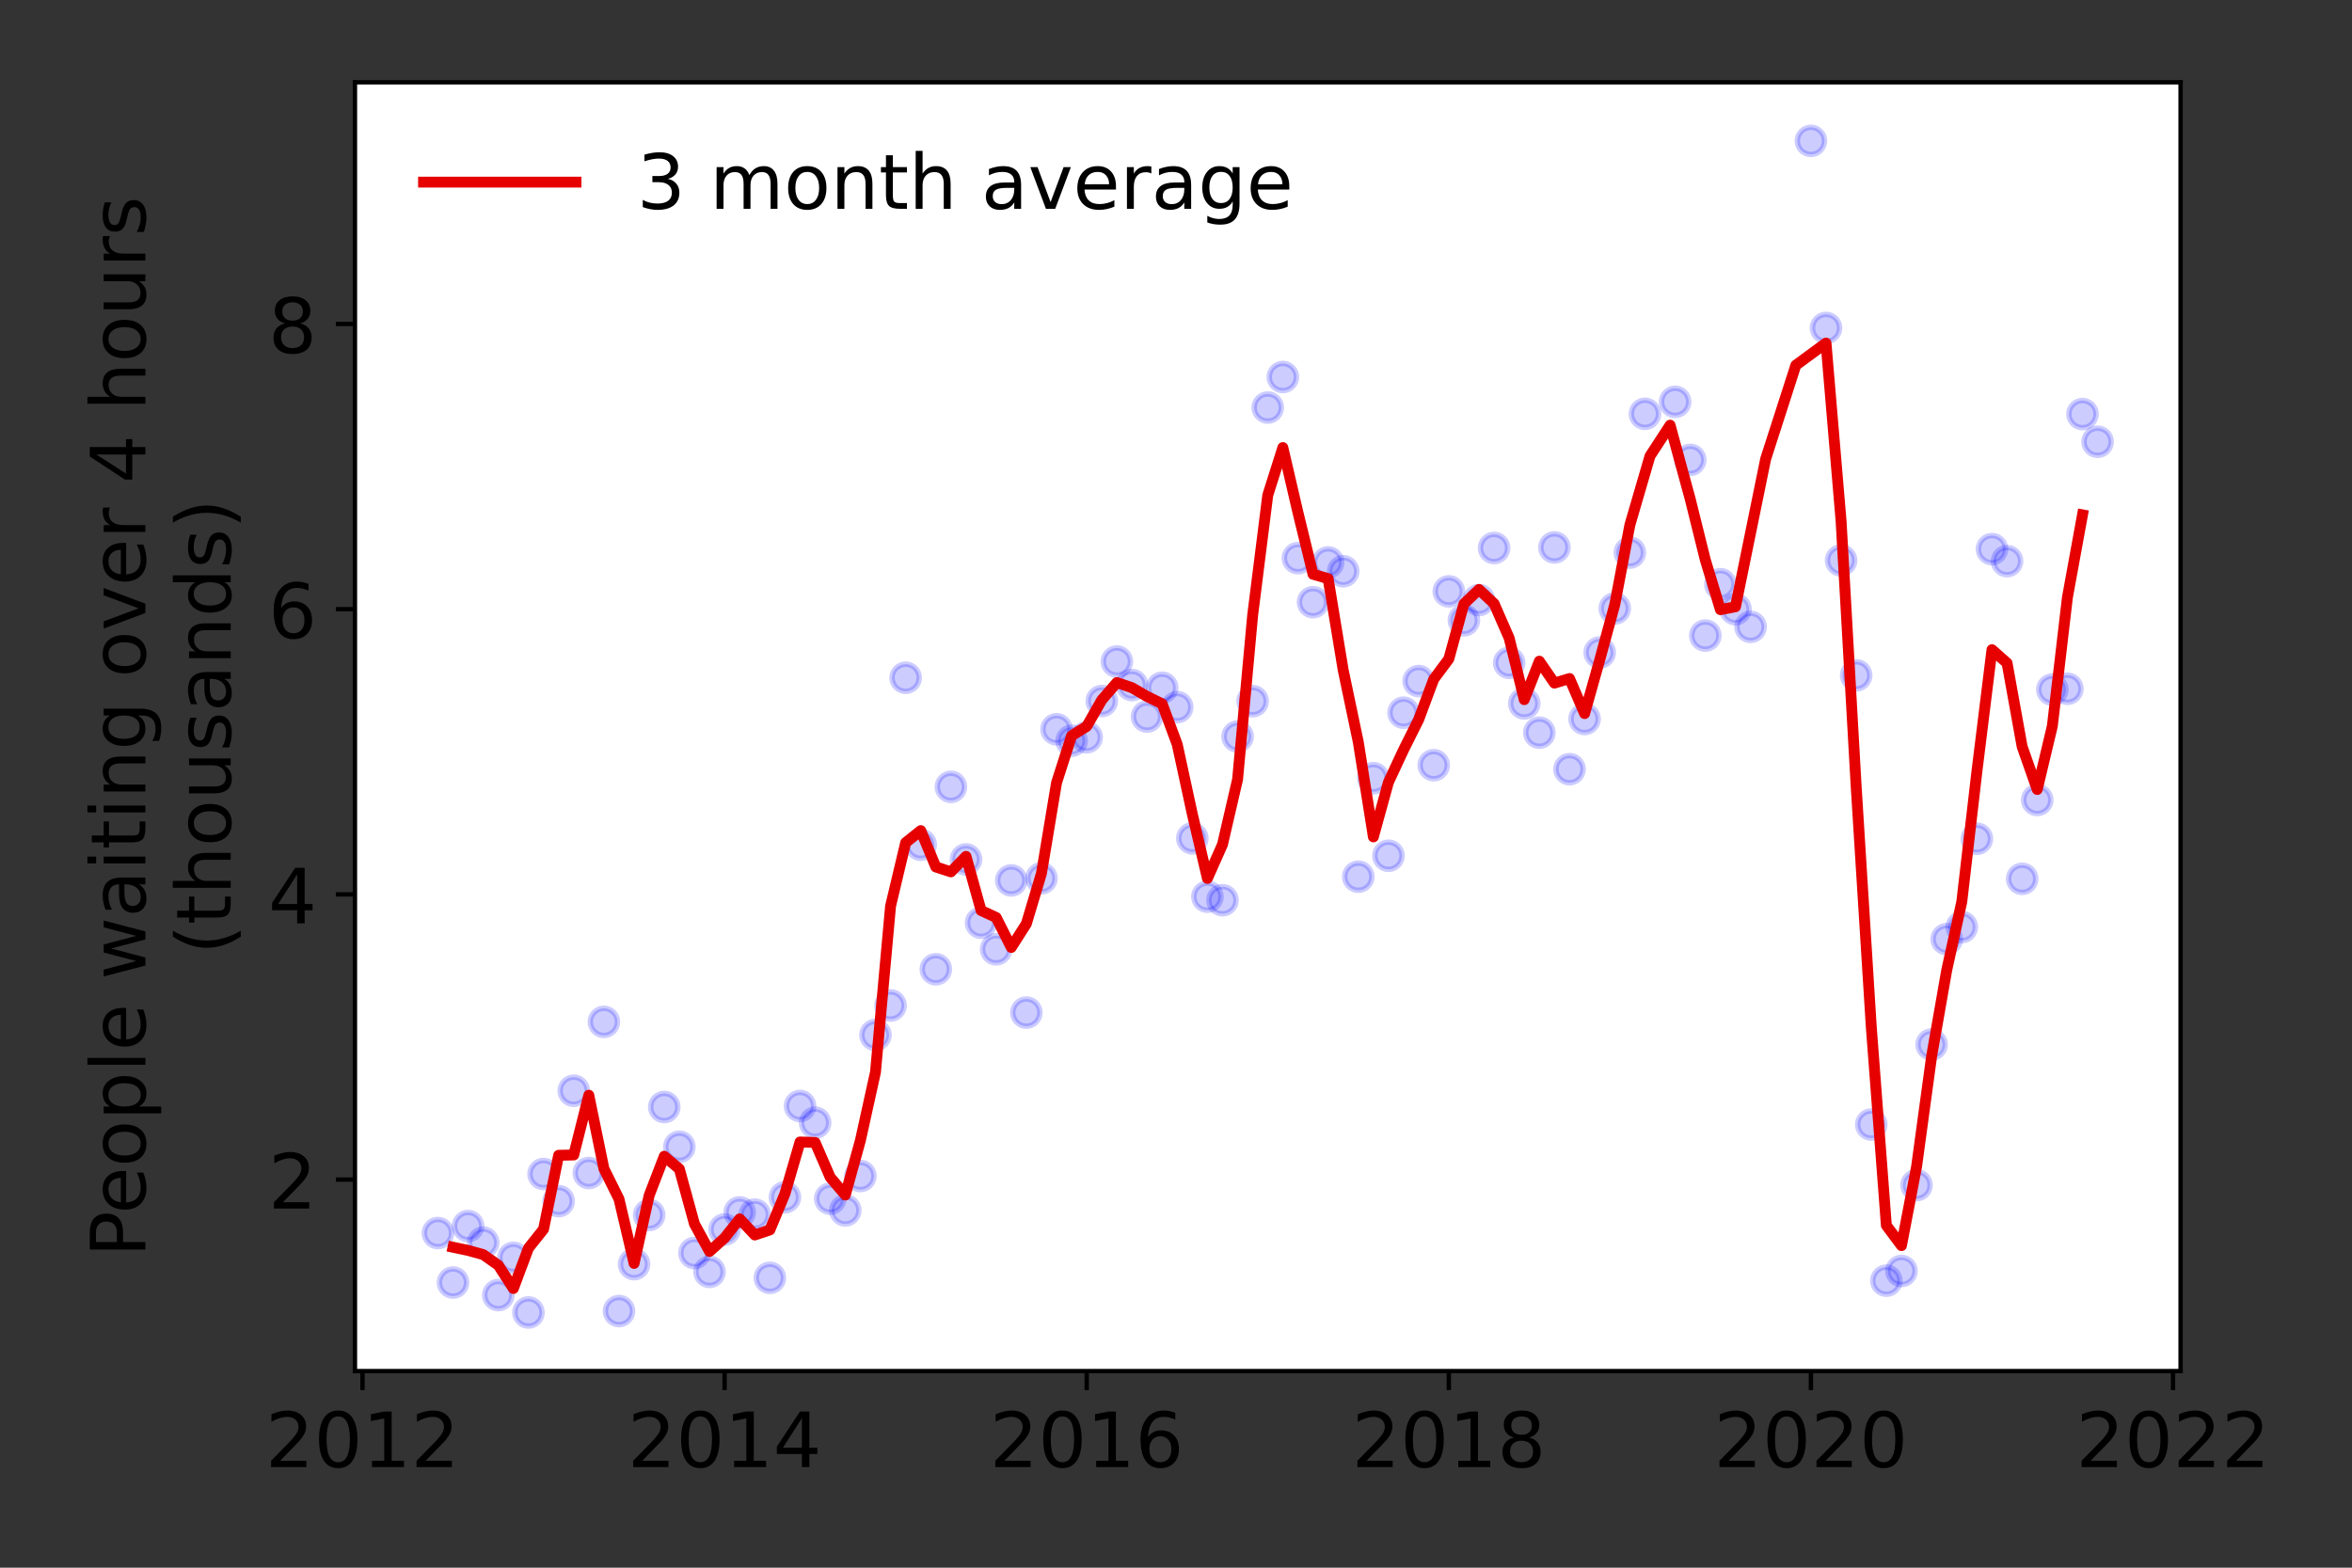 <?xml version="1.0" encoding="utf-8" standalone="no"?>
<!DOCTYPE svg PUBLIC "-//W3C//DTD SVG 1.1//EN"
  "http://www.w3.org/Graphics/SVG/1.1/DTD/svg11.dtd">
<!-- Created with matplotlib (https://matplotlib.org/) -->
<svg height="288pt" version="1.1" viewBox="0 0 432 288" width="432pt" xmlns="http://www.w3.org/2000/svg" xmlns:xlink="http://www.w3.org/1999/xlink">
 <rect x="0" y="0" width="432" height="288" fill="#333333" stroke="none"/>
 <defs>
  <style type="text/css">*{stroke-linecap:butt;stroke-linejoin:round;}</style>
 </defs>
 <g id="figure_1">
  <g id="patch_1">
   <path d="M 0 288 
L 432 288 
L 432 0 
L 0 0 
z
" style="fill:none;"/>
  </g>
  <g id="axes_1">
   <g id="patch_2">
    <path d="M 65.195 251.88 
L 400.513 251.88 
L 400.513 15.12 
L 65.195 15.12 
z
" style="fill:#ffffff;"/>
   </g>
   <g id="matplotlib.axis_1">
    <g id="xtick_1">
     <g id="line2d_1">
      <defs>
       <path d="M 0 0 
L 0 3.5 
" id="m76cea58707" style="stroke:#000000;stroke-width:0.8;"/>
      </defs>
      <g>
       <use style="stroke:#000000;stroke-width:0.8;" x="66.581" xlink:href="#m76cea58707" y="251.88"/>
      </g>
     </g>
     <g id="text_1">
      <!-- 2012 -->
      <g transform="translate(48.766 269.518)scale(0.14 -0.14)">
       <defs>
        <path d="M 19.188 8.297 
L 53.609 8.297 
L 53.609 0 
L 7.328 0 
L 7.328 8.297 
Q 12.938 14.109 22.625 23.891 
Q 32.328 33.688 34.812 36.531 
Q 39.547 41.844 41.422 45.531 
Q 43.312 49.219 43.312 52.781 
Q 43.312 58.594 39.234 62.25 
Q 35.156 65.922 28.609 65.922 
Q 23.969 65.922 18.812 64.312 
Q 13.672 62.703 7.812 59.422 
L 7.812 69.391 
Q 13.766 71.781 18.938 73 
Q 24.125 74.219 28.422 74.219 
Q 39.75 74.219 46.484 68.547 
Q 53.219 62.891 53.219 53.422 
Q 53.219 48.922 51.531 44.891 
Q 49.859 40.875 45.406 35.406 
Q 44.188 33.984 37.641 27.219 
Q 31.109 20.453 19.188 8.297 
z
" id="DejaVuSans-50"/>
        <path d="M 31.781 66.406 
Q 24.172 66.406 20.328 58.906 
Q 16.5 51.422 16.5 36.375 
Q 16.5 21.391 20.328 13.891 
Q 24.172 6.391 31.781 6.391 
Q 39.453 6.391 43.281 13.891 
Q 47.125 21.391 47.125 36.375 
Q 47.125 51.422 43.281 58.906 
Q 39.453 66.406 31.781 66.406 
z
M 31.781 74.219 
Q 44.047 74.219 50.516 64.516 
Q 56.984 54.828 56.984 36.375 
Q 56.984 17.969 50.516 8.266 
Q 44.047 -1.422 31.781 -1.422 
Q 19.531 -1.422 13.062 8.266 
Q 6.594 17.969 6.594 36.375 
Q 6.594 54.828 13.062 64.516 
Q 19.531 74.219 31.781 74.219 
z
" id="DejaVuSans-48"/>
        <path d="M 12.406 8.297 
L 28.516 8.297 
L 28.516 63.922 
L 10.984 60.406 
L 10.984 69.391 
L 28.422 72.906 
L 38.281 72.906 
L 38.281 8.297 
L 54.391 8.297 
L 54.391 0 
L 12.406 0 
z
" id="DejaVuSans-49"/>
       </defs>
       <use xlink:href="#DejaVuSans-50"/>
       <use x="63.623" xlink:href="#DejaVuSans-48"/>
       <use x="127.246" xlink:href="#DejaVuSans-49"/>
       <use x="190.869" xlink:href="#DejaVuSans-50"/>
      </g>
     </g>
    </g>
    <g id="xtick_2">
     <g id="line2d_2">
      <g>
       <use style="stroke:#000000;stroke-width:0.8;" x="133.09" xlink:href="#m76cea58707" y="251.88"/>
      </g>
     </g>
     <g id="text_2">
      <!-- 2014 -->
      <g transform="translate(115.275 269.518)scale(0.14 -0.14)">
       <defs>
        <path d="M 37.797 64.312 
L 12.891 25.391 
L 37.797 25.391 
z
M 35.203 72.906 
L 47.609 72.906 
L 47.609 25.391 
L 58.016 25.391 
L 58.016 17.188 
L 47.609 17.188 
L 47.609 0 
L 37.797 0 
L 37.797 17.188 
L 4.891 17.188 
L 4.891 26.703 
z
" id="DejaVuSans-52"/>
       </defs>
       <use xlink:href="#DejaVuSans-50"/>
       <use x="63.623" xlink:href="#DejaVuSans-48"/>
       <use x="127.246" xlink:href="#DejaVuSans-49"/>
       <use x="190.869" xlink:href="#DejaVuSans-52"/>
      </g>
     </g>
    </g>
    <g id="xtick_3">
     <g id="line2d_3">
      <g>
       <use style="stroke:#000000;stroke-width:0.8;" x="199.6" xlink:href="#m76cea58707" y="251.88"/>
      </g>
     </g>
     <g id="text_3">
      <!-- 2016 -->
      <g transform="translate(181.785 269.518)scale(0.14 -0.14)">
       <defs>
        <path d="M 33.016 40.375 
Q 26.375 40.375 22.484 35.828 
Q 18.609 31.297 18.609 23.391 
Q 18.609 15.531 22.484 10.953 
Q 26.375 6.391 33.016 6.391 
Q 39.656 6.391 43.531 10.953 
Q 47.406 15.531 47.406 23.391 
Q 47.406 31.297 43.531 35.828 
Q 39.656 40.375 33.016 40.375 
z
M 52.594 71.297 
L 52.594 62.312 
Q 48.875 64.062 45.094 64.984 
Q 41.312 65.922 37.594 65.922 
Q 27.828 65.922 22.672 59.328 
Q 17.531 52.734 16.797 39.406 
Q 19.672 43.656 24.016 45.922 
Q 28.375 48.188 33.594 48.188 
Q 44.578 48.188 50.953 41.516 
Q 57.328 34.859 57.328 23.391 
Q 57.328 12.156 50.688 5.359 
Q 44.047 -1.422 33.016 -1.422 
Q 20.359 -1.422 13.672 8.266 
Q 6.984 17.969 6.984 36.375 
Q 6.984 53.656 15.188 63.938 
Q 23.391 74.219 37.203 74.219 
Q 40.922 74.219 44.703 73.484 
Q 48.484 72.75 52.594 71.297 
z
" id="DejaVuSans-54"/>
       </defs>
       <use xlink:href="#DejaVuSans-50"/>
       <use x="63.623" xlink:href="#DejaVuSans-48"/>
       <use x="127.246" xlink:href="#DejaVuSans-49"/>
       <use x="190.869" xlink:href="#DejaVuSans-54"/>
      </g>
     </g>
    </g>
    <g id="xtick_4">
     <g id="line2d_4">
      <g>
       <use style="stroke:#000000;stroke-width:0.8;" x="266.109" xlink:href="#m76cea58707" y="251.88"/>
      </g>
     </g>
     <g id="text_4">
      <!-- 2018 -->
      <g transform="translate(248.294 269.518)scale(0.14 -0.14)">
       <defs>
        <path d="M 31.781 34.625 
Q 24.75 34.625 20.719 30.859 
Q 16.703 27.094 16.703 20.516 
Q 16.703 13.922 20.719 10.156 
Q 24.75 6.391 31.781 6.391 
Q 38.812 6.391 42.859 10.172 
Q 46.922 13.969 46.922 20.516 
Q 46.922 27.094 42.891 30.859 
Q 38.875 34.625 31.781 34.625 
z
M 21.922 38.812 
Q 15.578 40.375 12.031 44.719 
Q 8.5 49.078 8.5 55.328 
Q 8.5 64.062 14.719 69.141 
Q 20.953 74.219 31.781 74.219 
Q 42.672 74.219 48.875 69.141 
Q 55.078 64.062 55.078 55.328 
Q 55.078 49.078 51.531 44.719 
Q 48 40.375 41.703 38.812 
Q 48.828 37.156 52.797 32.312 
Q 56.781 27.484 56.781 20.516 
Q 56.781 9.906 50.312 4.234 
Q 43.844 -1.422 31.781 -1.422 
Q 19.734 -1.422 13.25 4.234 
Q 6.781 9.906 6.781 20.516 
Q 6.781 27.484 10.781 32.312 
Q 14.797 37.156 21.922 38.812 
z
M 18.312 54.391 
Q 18.312 48.734 21.844 45.562 
Q 25.391 42.391 31.781 42.391 
Q 38.141 42.391 41.719 45.562 
Q 45.312 48.734 45.312 54.391 
Q 45.312 60.062 41.719 63.234 
Q 38.141 66.406 31.781 66.406 
Q 25.391 66.406 21.844 63.234 
Q 18.312 60.062 18.312 54.391 
z
" id="DejaVuSans-56"/>
       </defs>
       <use xlink:href="#DejaVuSans-50"/>
       <use x="63.623" xlink:href="#DejaVuSans-48"/>
       <use x="127.246" xlink:href="#DejaVuSans-49"/>
       <use x="190.869" xlink:href="#DejaVuSans-56"/>
      </g>
     </g>
    </g>
    <g id="xtick_5">
     <g id="line2d_5">
      <g>
       <use style="stroke:#000000;stroke-width:0.8;" x="332.618" xlink:href="#m76cea58707" y="251.88"/>
      </g>
     </g>
     <g id="text_5">
      <!-- 2020 -->
      <g transform="translate(314.803 269.518)scale(0.14 -0.14)">
       <use xlink:href="#DejaVuSans-50"/>
       <use x="63.623" xlink:href="#DejaVuSans-48"/>
       <use x="127.246" xlink:href="#DejaVuSans-50"/>
       <use x="190.869" xlink:href="#DejaVuSans-48"/>
      </g>
     </g>
    </g>
    <g id="xtick_6">
     <g id="line2d_6">
      <g>
       <use style="stroke:#000000;stroke-width:0.8;" x="399.128" xlink:href="#m76cea58707" y="251.88"/>
      </g>
     </g>
     <g id="text_6">
      <!-- 2022 -->
      <g transform="translate(381.313 269.518)scale(0.14 -0.14)">
       <use xlink:href="#DejaVuSans-50"/>
       <use x="63.623" xlink:href="#DejaVuSans-48"/>
       <use x="127.246" xlink:href="#DejaVuSans-50"/>
       <use x="190.869" xlink:href="#DejaVuSans-50"/>
      </g>
     </g>
    </g>
   </g>
   <g id="matplotlib.axis_2">
    <g id="ytick_1">
     <g id="line2d_7">
      <defs>
       <path d="M 0 0 
L -3.5 0 
" id="ma1082719ba" style="stroke:#000000;stroke-width:0.8;"/>
      </defs>
      <g>
       <use style="stroke:#000000;stroke-width:0.8;" x="65.195" xlink:href="#ma1082719ba" y="216.702"/>
      </g>
     </g>
     <g id="text_7">
      <!-- 2 -->
      <g transform="translate(49.288 222.021)scale(0.14 -0.14)">
       <use xlink:href="#DejaVuSans-50"/>
      </g>
     </g>
    </g>
    <g id="ytick_2">
     <g id="line2d_8">
      <g>
       <use style="stroke:#000000;stroke-width:0.8;" x="65.195" xlink:href="#ma1082719ba" y="164.308"/>
      </g>
     </g>
     <g id="text_8">
      <!-- 4 -->
      <g transform="translate(49.288 169.627)scale(0.14 -0.14)">
       <use xlink:href="#DejaVuSans-52"/>
      </g>
     </g>
    </g>
    <g id="ytick_3">
     <g id="line2d_9">
      <g>
       <use style="stroke:#000000;stroke-width:0.8;" x="65.195" xlink:href="#ma1082719ba" y="111.913"/>
      </g>
     </g>
     <g id="text_9">
      <!-- 6 -->
      <g transform="translate(49.288 117.232)scale(0.14 -0.14)">
       <use xlink:href="#DejaVuSans-54"/>
      </g>
     </g>
    </g>
    <g id="ytick_4">
     <g id="line2d_10">
      <g>
       <use style="stroke:#000000;stroke-width:0.8;" x="65.195" xlink:href="#ma1082719ba" y="59.519"/>
      </g>
     </g>
     <g id="text_10">
      <!-- 8 -->
      <g transform="translate(49.288 64.838)scale(0.14 -0.14)">
       <use xlink:href="#DejaVuSans-56"/>
      </g>
     </g>
    </g>
    <g id="text_11">
     <!-- People waiting over 4 hours -->
     <g transform="translate(26.699 230.925)rotate(-90)scale(0.14 -0.14)">
      <defs>
       <path d="M 19.672 64.797 
L 19.672 37.406 
L 32.078 37.406 
Q 38.969 37.406 42.719 40.969 
Q 46.484 44.531 46.484 51.125 
Q 46.484 57.672 42.719 61.234 
Q 38.969 64.797 32.078 64.797 
z
M 9.812 72.906 
L 32.078 72.906 
Q 44.344 72.906 50.609 67.359 
Q 56.891 61.812 56.891 51.125 
Q 56.891 40.328 50.609 34.812 
Q 44.344 29.297 32.078 29.297 
L 19.672 29.297 
L 19.672 0 
L 9.812 0 
z
" id="DejaVuSans-80"/>
       <path d="M 56.203 29.594 
L 56.203 25.203 
L 14.891 25.203 
Q 15.484 15.922 20.484 11.062 
Q 25.484 6.203 34.422 6.203 
Q 39.594 6.203 44.453 7.469 
Q 49.312 8.734 54.109 11.281 
L 54.109 2.781 
Q 49.266 0.734 44.188 -0.344 
Q 39.109 -1.422 33.891 -1.422 
Q 20.797 -1.422 13.156 6.188 
Q 5.516 13.812 5.516 26.812 
Q 5.516 40.234 12.766 48.109 
Q 20.016 56 32.328 56 
Q 43.359 56 49.781 48.891 
Q 56.203 41.797 56.203 29.594 
z
M 47.219 32.234 
Q 47.125 39.594 43.094 43.984 
Q 39.062 48.391 32.422 48.391 
Q 24.906 48.391 20.391 44.141 
Q 15.875 39.891 15.188 32.172 
z
" id="DejaVuSans-101"/>
       <path d="M 30.609 48.391 
Q 23.391 48.391 19.188 42.75 
Q 14.984 37.109 14.984 27.297 
Q 14.984 17.484 19.156 11.844 
Q 23.344 6.203 30.609 6.203 
Q 37.797 6.203 41.984 11.859 
Q 46.188 17.531 46.188 27.297 
Q 46.188 37.016 41.984 42.703 
Q 37.797 48.391 30.609 48.391 
z
M 30.609 56 
Q 42.328 56 49.016 48.375 
Q 55.719 40.766 55.719 27.297 
Q 55.719 13.875 49.016 6.219 
Q 42.328 -1.422 30.609 -1.422 
Q 18.844 -1.422 12.172 6.219 
Q 5.516 13.875 5.516 27.297 
Q 5.516 40.766 12.172 48.375 
Q 18.844 56 30.609 56 
z
" id="DejaVuSans-111"/>
       <path d="M 18.109 8.203 
L 18.109 -20.797 
L 9.078 -20.797 
L 9.078 54.688 
L 18.109 54.688 
L 18.109 46.391 
Q 20.953 51.266 25.266 53.625 
Q 29.594 56 35.594 56 
Q 45.562 56 51.781 48.094 
Q 58.016 40.188 58.016 27.297 
Q 58.016 14.406 51.781 6.484 
Q 45.562 -1.422 35.594 -1.422 
Q 29.594 -1.422 25.266 0.953 
Q 20.953 3.328 18.109 8.203 
z
M 48.688 27.297 
Q 48.688 37.203 44.609 42.844 
Q 40.531 48.484 33.406 48.484 
Q 26.266 48.484 22.188 42.844 
Q 18.109 37.203 18.109 27.297 
Q 18.109 17.391 22.188 11.75 
Q 26.266 6.109 33.406 6.109 
Q 40.531 6.109 44.609 11.75 
Q 48.688 17.391 48.688 27.297 
z
" id="DejaVuSans-112"/>
       <path d="M 9.422 75.984 
L 18.406 75.984 
L 18.406 0 
L 9.422 0 
z
" id="DejaVuSans-108"/>
       <path id="DejaVuSans-32"/>
       <path d="M 4.203 54.688 
L 13.188 54.688 
L 24.422 12.016 
L 35.594 54.688 
L 46.188 54.688 
L 57.422 12.016 
L 68.609 54.688 
L 77.594 54.688 
L 63.281 0 
L 52.688 0 
L 40.922 44.828 
L 29.109 0 
L 18.5 0 
z
" id="DejaVuSans-119"/>
       <path d="M 34.281 27.484 
Q 23.391 27.484 19.188 25 
Q 14.984 22.516 14.984 16.5 
Q 14.984 11.719 18.141 8.906 
Q 21.297 6.109 26.703 6.109 
Q 34.188 6.109 38.703 11.406 
Q 43.219 16.703 43.219 25.484 
L 43.219 27.484 
z
M 52.203 31.203 
L 52.203 0 
L 43.219 0 
L 43.219 8.297 
Q 40.141 3.328 35.547 0.953 
Q 30.953 -1.422 24.312 -1.422 
Q 15.922 -1.422 10.953 3.297 
Q 6 8.016 6 15.922 
Q 6 25.141 12.172 29.828 
Q 18.359 34.516 30.609 34.516 
L 43.219 34.516 
L 43.219 35.406 
Q 43.219 41.609 39.141 45 
Q 35.062 48.391 27.688 48.391 
Q 23 48.391 18.547 47.266 
Q 14.109 46.141 10.016 43.891 
L 10.016 52.203 
Q 14.938 54.109 19.578 55.047 
Q 24.219 56 28.609 56 
Q 40.484 56 46.344 49.844 
Q 52.203 43.703 52.203 31.203 
z
" id="DejaVuSans-97"/>
       <path d="M 9.422 54.688 
L 18.406 54.688 
L 18.406 0 
L 9.422 0 
z
M 9.422 75.984 
L 18.406 75.984 
L 18.406 64.594 
L 9.422 64.594 
z
" id="DejaVuSans-105"/>
       <path d="M 18.312 70.219 
L 18.312 54.688 
L 36.812 54.688 
L 36.812 47.703 
L 18.312 47.703 
L 18.312 18.016 
Q 18.312 11.328 20.141 9.422 
Q 21.969 7.516 27.594 7.516 
L 36.812 7.516 
L 36.812 0 
L 27.594 0 
Q 17.188 0 13.234 3.875 
Q 9.281 7.766 9.281 18.016 
L 9.281 47.703 
L 2.688 47.703 
L 2.688 54.688 
L 9.281 54.688 
L 9.281 70.219 
z
" id="DejaVuSans-116"/>
       <path d="M 54.891 33.016 
L 54.891 0 
L 45.906 0 
L 45.906 32.719 
Q 45.906 40.484 42.875 44.328 
Q 39.844 48.188 33.797 48.188 
Q 26.516 48.188 22.312 43.547 
Q 18.109 38.922 18.109 30.906 
L 18.109 0 
L 9.078 0 
L 9.078 54.688 
L 18.109 54.688 
L 18.109 46.188 
Q 21.344 51.125 25.703 53.562 
Q 30.078 56 35.797 56 
Q 45.219 56 50.047 50.172 
Q 54.891 44.344 54.891 33.016 
z
" id="DejaVuSans-110"/>
       <path d="M 45.406 27.984 
Q 45.406 37.75 41.375 43.109 
Q 37.359 48.484 30.078 48.484 
Q 22.859 48.484 18.828 43.109 
Q 14.797 37.75 14.797 27.984 
Q 14.797 18.266 18.828 12.891 
Q 22.859 7.516 30.078 7.516 
Q 37.359 7.516 41.375 12.891 
Q 45.406 18.266 45.406 27.984 
z
M 54.391 6.781 
Q 54.391 -7.172 48.188 -13.984 
Q 42 -20.797 29.203 -20.797 
Q 24.469 -20.797 20.266 -20.094 
Q 16.062 -19.391 12.109 -17.922 
L 12.109 -9.188 
Q 16.062 -11.328 19.922 -12.344 
Q 23.781 -13.375 27.781 -13.375 
Q 36.625 -13.375 41.016 -8.766 
Q 45.406 -4.156 45.406 5.172 
L 45.406 9.625 
Q 42.625 4.781 38.281 2.391 
Q 33.938 0 27.875 0 
Q 17.828 0 11.672 7.656 
Q 5.516 15.328 5.516 27.984 
Q 5.516 40.672 11.672 48.328 
Q 17.828 56 27.875 56 
Q 33.938 56 38.281 53.609 
Q 42.625 51.219 45.406 46.391 
L 45.406 54.688 
L 54.391 54.688 
z
" id="DejaVuSans-103"/>
       <path d="M 2.984 54.688 
L 12.5 54.688 
L 29.594 8.797 
L 46.688 54.688 
L 56.203 54.688 
L 35.688 0 
L 23.484 0 
z
" id="DejaVuSans-118"/>
       <path d="M 41.109 46.297 
Q 39.594 47.172 37.812 47.578 
Q 36.031 48 33.891 48 
Q 26.266 48 22.188 43.047 
Q 18.109 38.094 18.109 28.812 
L 18.109 0 
L 9.078 0 
L 9.078 54.688 
L 18.109 54.688 
L 18.109 46.188 
Q 20.953 51.172 25.484 53.578 
Q 30.031 56 36.531 56 
Q 37.453 56 38.578 55.875 
Q 39.703 55.766 41.062 55.516 
z
" id="DejaVuSans-114"/>
       <path d="M 54.891 33.016 
L 54.891 0 
L 45.906 0 
L 45.906 32.719 
Q 45.906 40.484 42.875 44.328 
Q 39.844 48.188 33.797 48.188 
Q 26.516 48.188 22.312 43.547 
Q 18.109 38.922 18.109 30.906 
L 18.109 0 
L 9.078 0 
L 9.078 75.984 
L 18.109 75.984 
L 18.109 46.188 
Q 21.344 51.125 25.703 53.562 
Q 30.078 56 35.797 56 
Q 45.219 56 50.047 50.172 
Q 54.891 44.344 54.891 33.016 
z
" id="DejaVuSans-104"/>
       <path d="M 8.5 21.578 
L 8.5 54.688 
L 17.484 54.688 
L 17.484 21.922 
Q 17.484 14.156 20.5 10.266 
Q 23.531 6.391 29.594 6.391 
Q 36.859 6.391 41.078 11.031 
Q 45.312 15.672 45.312 23.688 
L 45.312 54.688 
L 54.297 54.688 
L 54.297 0 
L 45.312 0 
L 45.312 8.406 
Q 42.047 3.422 37.719 1 
Q 33.406 -1.422 27.688 -1.422 
Q 18.266 -1.422 13.375 4.438 
Q 8.5 10.297 8.5 21.578 
z
M 31.109 56 
z
" id="DejaVuSans-117"/>
       <path d="M 44.281 53.078 
L 44.281 44.578 
Q 40.484 46.531 36.375 47.5 
Q 32.281 48.484 27.875 48.484 
Q 21.188 48.484 17.844 46.438 
Q 14.5 44.391 14.5 40.281 
Q 14.5 37.156 16.891 35.375 
Q 19.281 33.594 26.516 31.984 
L 29.594 31.297 
Q 39.156 29.25 43.188 25.516 
Q 47.219 21.781 47.219 15.094 
Q 47.219 7.469 41.188 3.016 
Q 35.156 -1.422 24.609 -1.422 
Q 20.219 -1.422 15.453 -0.562 
Q 10.688 0.297 5.422 2 
L 5.422 11.281 
Q 10.406 8.688 15.234 7.391 
Q 20.062 6.109 24.812 6.109 
Q 31.156 6.109 34.562 8.281 
Q 37.984 10.453 37.984 14.406 
Q 37.984 18.062 35.516 20.016 
Q 33.062 21.969 24.703 23.781 
L 21.578 24.516 
Q 13.234 26.266 9.516 29.906 
Q 5.812 33.547 5.812 39.891 
Q 5.812 47.609 11.281 51.797 
Q 16.75 56 26.812 56 
Q 31.781 56 36.172 55.266 
Q 40.578 54.547 44.281 53.078 
z
" id="DejaVuSans-115"/>
      </defs>
      <use xlink:href="#DejaVuSans-80"/>
      <use x="56.678" xlink:href="#DejaVuSans-101"/>
      <use x="118.201" xlink:href="#DejaVuSans-111"/>
      <use x="179.383" xlink:href="#DejaVuSans-112"/>
      <use x="242.859" xlink:href="#DejaVuSans-108"/>
      <use x="270.643" xlink:href="#DejaVuSans-101"/>
      <use x="332.166" xlink:href="#DejaVuSans-32"/>
      <use x="363.953" xlink:href="#DejaVuSans-119"/>
      <use x="445.74" xlink:href="#DejaVuSans-97"/>
      <use x="507.02" xlink:href="#DejaVuSans-105"/>
      <use x="534.803" xlink:href="#DejaVuSans-116"/>
      <use x="574.012" xlink:href="#DejaVuSans-105"/>
      <use x="601.795" xlink:href="#DejaVuSans-110"/>
      <use x="665.174" xlink:href="#DejaVuSans-103"/>
      <use x="728.65" xlink:href="#DejaVuSans-32"/>
      <use x="760.438" xlink:href="#DejaVuSans-111"/>
      <use x="821.619" xlink:href="#DejaVuSans-118"/>
      <use x="880.799" xlink:href="#DejaVuSans-101"/>
      <use x="942.322" xlink:href="#DejaVuSans-114"/>
      <use x="983.436" xlink:href="#DejaVuSans-32"/>
      <use x="1015.223" xlink:href="#DejaVuSans-52"/>
      <use x="1078.846" xlink:href="#DejaVuSans-32"/>
      <use x="1110.633" xlink:href="#DejaVuSans-104"/>
      <use x="1174.012" xlink:href="#DejaVuSans-111"/>
      <use x="1235.193" xlink:href="#DejaVuSans-117"/>
      <use x="1298.572" xlink:href="#DejaVuSans-114"/>
      <use x="1339.686" xlink:href="#DejaVuSans-115"/>
     </g>
     <!-- (thousands) -->
     <g transform="translate(42.376 175.325)rotate(-90)scale(0.14 -0.14)">
      <defs>
       <path d="M 31 75.875 
Q 24.469 64.656 21.281 53.656 
Q 18.109 42.672 18.109 31.391 
Q 18.109 20.125 21.312 9.062 
Q 24.516 -2 31 -13.188 
L 23.188 -13.188 
Q 15.875 -1.703 12.234 9.375 
Q 8.594 20.453 8.594 31.391 
Q 8.594 42.281 12.203 53.312 
Q 15.828 64.359 23.188 75.875 
z
" id="DejaVuSans-40"/>
       <path d="M 45.406 46.391 
L 45.406 75.984 
L 54.391 75.984 
L 54.391 0 
L 45.406 0 
L 45.406 8.203 
Q 42.578 3.328 38.25 0.953 
Q 33.938 -1.422 27.875 -1.422 
Q 17.969 -1.422 11.734 6.484 
Q 5.516 14.406 5.516 27.297 
Q 5.516 40.188 11.734 48.094 
Q 17.969 56 27.875 56 
Q 33.938 56 38.25 53.625 
Q 42.578 51.266 45.406 46.391 
z
M 14.797 27.297 
Q 14.797 17.391 18.875 11.75 
Q 22.953 6.109 30.078 6.109 
Q 37.203 6.109 41.297 11.75 
Q 45.406 17.391 45.406 27.297 
Q 45.406 37.203 41.297 42.844 
Q 37.203 48.484 30.078 48.484 
Q 22.953 48.484 18.875 42.844 
Q 14.797 37.203 14.797 27.297 
z
" id="DejaVuSans-100"/>
       <path d="M 8.016 75.875 
L 15.828 75.875 
Q 23.141 64.359 26.781 53.312 
Q 30.422 42.281 30.422 31.391 
Q 30.422 20.453 26.781 9.375 
Q 23.141 -1.703 15.828 -13.188 
L 8.016 -13.188 
Q 14.5 -2 17.703 9.062 
Q 20.906 20.125 20.906 31.391 
Q 20.906 42.672 17.703 53.656 
Q 14.5 64.656 8.016 75.875 
z
" id="DejaVuSans-41"/>
      </defs>
      <use xlink:href="#DejaVuSans-40"/>
      <use x="39.014" xlink:href="#DejaVuSans-116"/>
      <use x="78.223" xlink:href="#DejaVuSans-104"/>
      <use x="141.602" xlink:href="#DejaVuSans-111"/>
      <use x="202.783" xlink:href="#DejaVuSans-117"/>
      <use x="266.162" xlink:href="#DejaVuSans-115"/>
      <use x="318.262" xlink:href="#DejaVuSans-97"/>
      <use x="379.541" xlink:href="#DejaVuSans-110"/>
      <use x="442.92" xlink:href="#DejaVuSans-100"/>
      <use x="506.396" xlink:href="#DejaVuSans-115"/>
      <use x="558.496" xlink:href="#DejaVuSans-41"/>
     </g>
    </g>
   </g>
   <g id="line2d_11">
    <defs>
     <path d="M 0 2.5 
C 0.663 2.5 1.299 2.237 1.768 1.768 
C 2.237 1.299 2.5 0.663 2.5 0 
C 2.5 -0.663 2.237 -1.299 1.768 -1.768 
C 1.299 -2.237 0.663 -2.5 0 -2.5 
C -0.663 -2.5 -1.299 -2.237 -1.768 -1.768 
C -2.237 -1.299 -2.5 -0.663 -2.5 0 
C -2.5 0.663 -2.237 1.299 -1.768 1.768 
C -1.299 2.237 -0.663 2.5 0 2.5 
z
" id="mb8df8ba263" style="stroke:#0000ff;stroke-opacity:0.2;"/>
    </defs>
    <g clip-path="url(#p6fd47b5ed3)">
     <use style="fill:#0000ff;fill-opacity:0.2;stroke:#0000ff;stroke-opacity:0.2;" x="385.272" xlink:href="#mb8df8ba263" y="81.158"/>
     <use style="fill:#0000ff;fill-opacity:0.2;stroke:#0000ff;stroke-opacity:0.2;" x="382.5" xlink:href="#mb8df8ba263" y="76.076"/>
     <use style="fill:#0000ff;fill-opacity:0.2;stroke:#0000ff;stroke-opacity:0.2;" x="379.729" xlink:href="#mb8df8ba263" y="126.532"/>
     <use style="fill:#0000ff;fill-opacity:0.2;stroke:#0000ff;stroke-opacity:0.2;" x="376.958" xlink:href="#mb8df8ba263" y="126.689"/>
     <use style="fill:#0000ff;fill-opacity:0.2;stroke:#0000ff;stroke-opacity:0.2;" x="374.187" xlink:href="#mb8df8ba263" y="146.965"/>
     <use style="fill:#0000ff;fill-opacity:0.2;stroke:#0000ff;stroke-opacity:0.2;" x="371.416" xlink:href="#mb8df8ba263" y="161.452"/>
     <use style="fill:#0000ff;fill-opacity:0.2;stroke:#0000ff;stroke-opacity:0.2;" x="368.644" xlink:href="#mb8df8ba263" y="103.085"/>
     <use style="fill:#0000ff;fill-opacity:0.2;stroke:#0000ff;stroke-opacity:0.2;" x="365.873" xlink:href="#mb8df8ba263" y="100.884"/>
     <use style="fill:#0000ff;fill-opacity:0.2;stroke:#0000ff;stroke-opacity:0.2;" x="363.102" xlink:href="#mb8df8ba263" y="154.091"/>
     <use style="fill:#0000ff;fill-opacity:0.2;stroke:#0000ff;stroke-opacity:0.2;" x="360.331" xlink:href="#mb8df8ba263" y="170.307"/>
     <use style="fill:#0000ff;fill-opacity:0.2;stroke:#0000ff;stroke-opacity:0.2;" x="357.559" xlink:href="#mb8df8ba263" y="172.534"/>
     <use style="fill:#0000ff;fill-opacity:0.2;stroke:#0000ff;stroke-opacity:0.2;" x="354.788" xlink:href="#mb8df8ba263" y="191.894"/>
     <use style="fill:#0000ff;fill-opacity:0.2;stroke:#0000ff;stroke-opacity:0.2;" x="352.017" xlink:href="#mb8df8ba263" y="217.724"/>
     <use style="fill:#0000ff;fill-opacity:0.2;stroke:#0000ff;stroke-opacity:0.2;" x="349.246" xlink:href="#mb8df8ba263" y="233.495"/>
     <use style="fill:#0000ff;fill-opacity:0.2;stroke:#0000ff;stroke-opacity:0.2;" x="346.475" xlink:href="#mb8df8ba263" y="235.276"/>
     <use style="fill:#0000ff;fill-opacity:0.2;stroke:#0000ff;stroke-opacity:0.2;" x="343.703" xlink:href="#mb8df8ba263" y="206.59"/>
     <use style="fill:#0000ff;fill-opacity:0.2;stroke:#0000ff;stroke-opacity:0.2;" x="340.932" xlink:href="#mb8df8ba263" y="124.069"/>
     <use style="fill:#0000ff;fill-opacity:0.2;stroke:#0000ff;stroke-opacity:0.2;" x="338.161" xlink:href="#mb8df8ba263" y="102.954"/>
     <use style="fill:#0000ff;fill-opacity:0.2;stroke:#0000ff;stroke-opacity:0.2;" x="335.39" xlink:href="#mb8df8ba263" y="60.253"/>
     <use style="fill:#0000ff;fill-opacity:0.2;stroke:#0000ff;stroke-opacity:0.2;" x="332.618" xlink:href="#mb8df8ba263" y="25.882"/>
     <use style="fill:#0000ff;fill-opacity:0.2;stroke:#0000ff;stroke-opacity:0.2;" x="321.534" xlink:href="#mb8df8ba263" y="115.162"/>
     <use style="fill:#0000ff;fill-opacity:0.2;stroke:#0000ff;stroke-opacity:0.2;" x="318.762" xlink:href="#mb8df8ba263" y="111.913"/>
     <use style="fill:#0000ff;fill-opacity:0.2;stroke:#0000ff;stroke-opacity:0.2;" x="315.991" xlink:href="#mb8df8ba263" y="107.329"/>
     <use style="fill:#0000ff;fill-opacity:0.2;stroke:#0000ff;stroke-opacity:0.2;" x="313.22" xlink:href="#mb8df8ba263" y="116.76"/>
     <use style="fill:#0000ff;fill-opacity:0.2;stroke:#0000ff;stroke-opacity:0.2;" x="310.449" xlink:href="#mb8df8ba263" y="84.485"/>
     <use style="fill:#0000ff;fill-opacity:0.2;stroke:#0000ff;stroke-opacity:0.2;" x="307.677" xlink:href="#mb8df8ba263" y="73.823"/>
     <use style="fill:#0000ff;fill-opacity:0.2;stroke:#0000ff;stroke-opacity:0.2;" x="302.135" xlink:href="#mb8df8ba263" y="76.023"/>
     <use style="fill:#0000ff;fill-opacity:0.2;stroke:#0000ff;stroke-opacity:0.2;" x="299.364" xlink:href="#mb8df8ba263" y="101.513"/>
     <use style="fill:#0000ff;fill-opacity:0.2;stroke:#0000ff;stroke-opacity:0.2;" x="296.592" xlink:href="#mb8df8ba263" y="111.783"/>
     <use style="fill:#0000ff;fill-opacity:0.2;stroke:#0000ff;stroke-opacity:0.2;" x="293.821" xlink:href="#mb8df8ba263" y="119.877"/>
     <use style="fill:#0000ff;fill-opacity:0.2;stroke:#0000ff;stroke-opacity:0.2;" x="291.05" xlink:href="#mb8df8ba263" y="132.085"/>
     <use style="fill:#0000ff;fill-opacity:0.2;stroke:#0000ff;stroke-opacity:0.2;" x="288.279" xlink:href="#mb8df8ba263" y="141.307"/>
     <use style="fill:#0000ff;fill-opacity:0.2;stroke:#0000ff;stroke-opacity:0.2;" x="285.508" xlink:href="#mb8df8ba263" y="100.57"/>
     <use style="fill:#0000ff;fill-opacity:0.2;stroke:#0000ff;stroke-opacity:0.2;" x="282.736" xlink:href="#mb8df8ba263" y="134.6"/>
     <use style="fill:#0000ff;fill-opacity:0.2;stroke:#0000ff;stroke-opacity:0.2;" x="279.965" xlink:href="#mb8df8ba263" y="129.23"/>
     <use style="fill:#0000ff;fill-opacity:0.2;stroke:#0000ff;stroke-opacity:0.2;" x="277.194" xlink:href="#mb8df8ba263" y="121.764"/>
     <use style="fill:#0000ff;fill-opacity:0.2;stroke:#0000ff;stroke-opacity:0.2;" x="274.423" xlink:href="#mb8df8ba263" y="100.675"/>
     <use style="fill:#0000ff;fill-opacity:0.2;stroke:#0000ff;stroke-opacity:0.2;" x="271.651" xlink:href="#mb8df8ba263" y="110.237"/>
     <use style="fill:#0000ff;fill-opacity:0.2;stroke:#0000ff;stroke-opacity:0.2;" x="268.88" xlink:href="#mb8df8ba263" y="113.957"/>
     <use style="fill:#0000ff;fill-opacity:0.2;stroke:#0000ff;stroke-opacity:0.2;" x="266.109" xlink:href="#mb8df8ba263" y="108.639"/>
     <use style="fill:#0000ff;fill-opacity:0.2;stroke:#0000ff;stroke-opacity:0.2;" x="263.338" xlink:href="#mb8df8ba263" y="140.573"/>
     <use style="fill:#0000ff;fill-opacity:0.2;stroke:#0000ff;stroke-opacity:0.2;" x="260.567" xlink:href="#mb8df8ba263" y="125.117"/>
     <use style="fill:#0000ff;fill-opacity:0.2;stroke:#0000ff;stroke-opacity:0.2;" x="257.795" xlink:href="#mb8df8ba263" y="130.933"/>
     <use style="fill:#0000ff;fill-opacity:0.2;stroke:#0000ff;stroke-opacity:0.2;" x="255.024" xlink:href="#mb8df8ba263" y="157.208"/>
     <use style="fill:#0000ff;fill-opacity:0.2;stroke:#0000ff;stroke-opacity:0.2;" x="252.253" xlink:href="#mb8df8ba263" y="142.957"/>
     <use style="fill:#0000ff;fill-opacity:0.2;stroke:#0000ff;stroke-opacity:0.2;" x="249.482" xlink:href="#mb8df8ba263" y="161.059"/>
     <use style="fill:#0000ff;fill-opacity:0.2;stroke:#0000ff;stroke-opacity:0.2;" x="246.71" xlink:href="#mb8df8ba263" y="104.945"/>
     <use style="fill:#0000ff;fill-opacity:0.2;stroke:#0000ff;stroke-opacity:0.2;" x="243.939" xlink:href="#mb8df8ba263" y="103.321"/>
     <use style="fill:#0000ff;fill-opacity:0.2;stroke:#0000ff;stroke-opacity:0.2;" x="241.168" xlink:href="#mb8df8ba263" y="110.63"/>
     <use style="fill:#0000ff;fill-opacity:0.2;stroke:#0000ff;stroke-opacity:0.2;" x="238.397" xlink:href="#mb8df8ba263" y="102.535"/>
     <use style="fill:#0000ff;fill-opacity:0.2;stroke:#0000ff;stroke-opacity:0.2;" x="235.625" xlink:href="#mb8df8ba263" y="69.264"/>
     <use style="fill:#0000ff;fill-opacity:0.2;stroke:#0000ff;stroke-opacity:0.2;" x="232.854" xlink:href="#mb8df8ba263" y="74.871"/>
     <use style="fill:#0000ff;fill-opacity:0.2;stroke:#0000ff;stroke-opacity:0.2;" x="230.083" xlink:href="#mb8df8ba263" y="128.811"/>
     <use style="fill:#0000ff;fill-opacity:0.2;stroke:#0000ff;stroke-opacity:0.2;" x="227.312" xlink:href="#mb8df8ba263" y="135.308"/>
     <use style="fill:#0000ff;fill-opacity:0.2;stroke:#0000ff;stroke-opacity:0.2;" x="224.541" xlink:href="#mb8df8ba263" y="165.382"/>
     <use style="fill:#0000ff;fill-opacity:0.2;stroke:#0000ff;stroke-opacity:0.2;" x="221.769" xlink:href="#mb8df8ba263" y="164.727"/>
     <use style="fill:#0000ff;fill-opacity:0.2;stroke:#0000ff;stroke-opacity:0.2;" x="218.998" xlink:href="#mb8df8ba263" y="154.012"/>
     <use style="fill:#0000ff;fill-opacity:0.2;stroke:#0000ff;stroke-opacity:0.2;" x="216.227" xlink:href="#mb8df8ba263" y="129.911"/>
     <use style="fill:#0000ff;fill-opacity:0.2;stroke:#0000ff;stroke-opacity:0.2;" x="213.456" xlink:href="#mb8df8ba263" y="126.348"/>
     <use style="fill:#0000ff;fill-opacity:0.2;stroke:#0000ff;stroke-opacity:0.2;" x="210.684" xlink:href="#mb8df8ba263" y="131.64"/>
     <use style="fill:#0000ff;fill-opacity:0.2;stroke:#0000ff;stroke-opacity:0.2;" x="207.913" xlink:href="#mb8df8ba263" y="125.85"/>
     <use style="fill:#0000ff;fill-opacity:0.2;stroke:#0000ff;stroke-opacity:0.2;" x="205.142" xlink:href="#mb8df8ba263" y="121.528"/>
     <use style="fill:#0000ff;fill-opacity:0.2;stroke:#0000ff;stroke-opacity:0.2;" x="202.371" xlink:href="#mb8df8ba263" y="128.785"/>
     <use style="fill:#0000ff;fill-opacity:0.2;stroke:#0000ff;stroke-opacity:0.2;" x="199.6" xlink:href="#mb8df8ba263" y="135.439"/>
     <use style="fill:#0000ff;fill-opacity:0.2;stroke:#0000ff;stroke-opacity:0.2;" x="196.828" xlink:href="#mb8df8ba263" y="136.094"/>
     <use style="fill:#0000ff;fill-opacity:0.2;stroke:#0000ff;stroke-opacity:0.2;" x="194.057" xlink:href="#mb8df8ba263" y="133.972"/>
     <use style="fill:#0000ff;fill-opacity:0.2;stroke:#0000ff;stroke-opacity:0.2;" x="191.286" xlink:href="#mb8df8ba263" y="161.348"/>
     <use style="fill:#0000ff;fill-opacity:0.2;stroke:#0000ff;stroke-opacity:0.2;" x="188.515" xlink:href="#mb8df8ba263" y="186.025"/>
     <use style="fill:#0000ff;fill-opacity:0.2;stroke:#0000ff;stroke-opacity:0.2;" x="185.743" xlink:href="#mb8df8ba263" y="161.741"/>
     <use style="fill:#0000ff;fill-opacity:0.2;stroke:#0000ff;stroke-opacity:0.2;" x="182.972" xlink:href="#mb8df8ba263" y="174.394"/>
     <use style="fill:#0000ff;fill-opacity:0.2;stroke:#0000ff;stroke-opacity:0.2;" x="180.201" xlink:href="#mb8df8ba263" y="169.521"/>
     <use style="fill:#0000ff;fill-opacity:0.2;stroke:#0000ff;stroke-opacity:0.2;" x="177.43" xlink:href="#mb8df8ba263" y="157.89"/>
     <use style="fill:#0000ff;fill-opacity:0.2;stroke:#0000ff;stroke-opacity:0.2;" x="174.658" xlink:href="#mb8df8ba263" y="144.555"/>
     <use style="fill:#0000ff;fill-opacity:0.2;stroke:#0000ff;stroke-opacity:0.2;" x="171.887" xlink:href="#mb8df8ba263" y="178.061"/>
     <use style="fill:#0000ff;fill-opacity:0.2;stroke:#0000ff;stroke-opacity:0.2;" x="169.116" xlink:href="#mb8df8ba263" y="155.191"/>
     <use style="fill:#0000ff;fill-opacity:0.2;stroke:#0000ff;stroke-opacity:0.2;" x="166.345" xlink:href="#mb8df8ba263" y="124.514"/>
     <use style="fill:#0000ff;fill-opacity:0.2;stroke:#0000ff;stroke-opacity:0.2;" x="163.574" xlink:href="#mb8df8ba263" y="184.716"/>
     <use style="fill:#0000ff;fill-opacity:0.2;stroke:#0000ff;stroke-opacity:0.2;" x="160.802" xlink:href="#mb8df8ba263" y="190.138"/>
     <use style="fill:#0000ff;fill-opacity:0.2;stroke:#0000ff;stroke-opacity:0.2;" x="158.031" xlink:href="#mb8df8ba263" y="216.047"/>
     <use style="fill:#0000ff;fill-opacity:0.2;stroke:#0000ff;stroke-opacity:0.2;" x="155.26" xlink:href="#mb8df8ba263" y="222.361"/>
     <use style="fill:#0000ff;fill-opacity:0.2;stroke:#0000ff;stroke-opacity:0.2;" x="152.489" xlink:href="#mb8df8ba263" y="220.213"/>
     <use style="fill:#0000ff;fill-opacity:0.2;stroke:#0000ff;stroke-opacity:0.2;" x="149.717" xlink:href="#mb8df8ba263" y="206.25"/>
     <use style="fill:#0000ff;fill-opacity:0.2;stroke:#0000ff;stroke-opacity:0.2;" x="146.946" xlink:href="#mb8df8ba263" y="203.185"/>
     <use style="fill:#0000ff;fill-opacity:0.2;stroke:#0000ff;stroke-opacity:0.2;" x="144.175" xlink:href="#mb8df8ba263" y="219.951"/>
     <use style="fill:#0000ff;fill-opacity:0.2;stroke:#0000ff;stroke-opacity:0.2;" x="141.404" xlink:href="#mb8df8ba263" y="234.752"/>
     <use style="fill:#0000ff;fill-opacity:0.2;stroke:#0000ff;stroke-opacity:0.2;" x="138.633" xlink:href="#mb8df8ba263" y="223.147"/>
     <use style="fill:#0000ff;fill-opacity:0.2;stroke:#0000ff;stroke-opacity:0.2;" x="135.861" xlink:href="#mb8df8ba263" y="222.728"/>
     <use style="fill:#0000ff;fill-opacity:0.2;stroke:#0000ff;stroke-opacity:0.2;" x="133.09" xlink:href="#mb8df8ba263" y="225.871"/>
     <use style="fill:#0000ff;fill-opacity:0.2;stroke:#0000ff;stroke-opacity:0.2;" x="130.319" xlink:href="#mb8df8ba263" y="233.652"/>
     <use style="fill:#0000ff;fill-opacity:0.2;stroke:#0000ff;stroke-opacity:0.2;" x="127.548" xlink:href="#mb8df8ba263" y="230.194"/>
     <use style="fill:#0000ff;fill-opacity:0.2;stroke:#0000ff;stroke-opacity:0.2;" x="124.776" xlink:href="#mb8df8ba263" y="210.677"/>
     <use style="fill:#0000ff;fill-opacity:0.2;stroke:#0000ff;stroke-opacity:0.2;" x="122.005" xlink:href="#mb8df8ba263" y="203.368"/>
     <use style="fill:#0000ff;fill-opacity:0.2;stroke:#0000ff;stroke-opacity:0.2;" x="119.234" xlink:href="#mb8df8ba263" y="223.199"/>
     <use style="fill:#0000ff;fill-opacity:0.2;stroke:#0000ff;stroke-opacity:0.2;" x="116.463" xlink:href="#mb8df8ba263" y="232.237"/>
     <use style="fill:#0000ff;fill-opacity:0.2;stroke:#0000ff;stroke-opacity:0.2;" x="113.691" xlink:href="#mb8df8ba263" y="240.856"/>
     <use style="fill:#0000ff;fill-opacity:0.2;stroke:#0000ff;stroke-opacity:0.2;" x="110.92" xlink:href="#mb8df8ba263" y="187.728"/>
     <use style="fill:#0000ff;fill-opacity:0.2;stroke:#0000ff;stroke-opacity:0.2;" x="108.149" xlink:href="#mb8df8ba263" y="215.497"/>
     <use style="fill:#0000ff;fill-opacity:0.2;stroke:#0000ff;stroke-opacity:0.2;" x="105.378" xlink:href="#mb8df8ba263" y="200.382"/>
     <use style="fill:#0000ff;fill-opacity:0.2;stroke:#0000ff;stroke-opacity:0.2;" x="102.607" xlink:href="#mb8df8ba263" y="220.658"/>
     <use style="fill:#0000ff;fill-opacity:0.2;stroke:#0000ff;stroke-opacity:0.2;" x="99.835" xlink:href="#mb8df8ba263" y="215.681"/>
     <use style="fill:#0000ff;fill-opacity:0.2;stroke:#0000ff;stroke-opacity:0.2;" x="97.064" xlink:href="#mb8df8ba263" y="241.118"/>
     <use style="fill:#0000ff;fill-opacity:0.2;stroke:#0000ff;stroke-opacity:0.2;" x="94.293" xlink:href="#mb8df8ba263" y="231.085"/>
     <use style="fill:#0000ff;fill-opacity:0.2;stroke:#0000ff;stroke-opacity:0.2;" x="91.522" xlink:href="#mb8df8ba263" y="237.922"/>
     <use style="fill:#0000ff;fill-opacity:0.2;stroke:#0000ff;stroke-opacity:0.2;" x="88.75" xlink:href="#mb8df8ba263" y="228.282"/>
     <use style="fill:#0000ff;fill-opacity:0.2;stroke:#0000ff;stroke-opacity:0.2;" x="85.979" xlink:href="#mb8df8ba263" y="225.243"/>
     <use style="fill:#0000ff;fill-opacity:0.2;stroke:#0000ff;stroke-opacity:0.2;" x="83.208" xlink:href="#mb8df8ba263" y="235.617"/>
     <use style="fill:#0000ff;fill-opacity:0.2;stroke:#0000ff;stroke-opacity:0.2;" x="80.437" xlink:href="#mb8df8ba263" y="226.526"/>
    </g>
   </g>
   <g id="line2d_12">
    <path clip-path="url(#p6fd47b5ed3)" d="M 382.5 94.588 
L 379.729 109.765 
L 376.958 133.395 
L 374.187 145.036 
L 371.416 137.168 
L 368.644 121.807 
L 365.873 119.354 
L 363.102 141.761 
L 360.331 165.644 
L 357.559 178.245 
L 354.788 194.051 
L 352.017 214.371 
L 349.246 228.832 
L 346.475 225.12 
L 343.703 188.645 
L 340.932 144.538 
L 338.161 95.759 
L 335.39 63.029 
L 329.847 67.099 
L 324.305 84.319 
L 318.762 111.468 
L 315.991 112.001 
L 313.22 102.858 
L 310.449 91.689 
L 306.754 78.11 
L 303.059 83.786 
L 299.364 96.44 
L 296.592 111.058 
L 293.821 121.248 
L 291.05 131.09 
L 288.279 124.654 
L 285.508 125.492 
L 282.736 121.467 
L 279.965 128.531 
L 277.194 117.223 
L 274.423 110.892 
L 271.651 108.29 
L 268.88 110.944 
L 266.109 121.056 
L 263.338 124.776 
L 260.567 132.208 
L 257.795 137.753 
L 255.024 143.699 
L 252.253 153.742 
L 249.482 136.321 
L 246.71 123.108 
L 243.939 106.299 
L 241.168 105.495 
L 238.397 94.143 
L 235.625 82.223 
L 232.854 90.982 
L 230.083 112.996 
L 227.312 143.167 
L 224.541 155.139 
L 221.769 161.374 
L 218.998 149.55 
L 216.227 136.757 
L 213.456 129.3 
L 210.684 127.946 
L 207.913 126.339 
L 205.142 125.388 
L 202.371 128.584 
L 199.6 133.439 
L 196.828 135.168 
L 194.057 143.804 
L 191.286 160.448 
L 188.515 169.705 
L 185.743 174.053 
L 182.972 168.552 
L 180.201 167.268 
L 177.43 157.322 
L 174.658 160.169 
L 171.887 159.269 
L 169.116 152.589 
L 166.345 154.807 
L 163.574 166.456 
L 160.802 196.967 
L 158.031 209.516 
L 155.26 219.54 
L 152.489 216.274 
L 149.717 209.882 
L 146.946 209.795 
L 144.175 219.296 
L 141.404 225.95 
L 138.633 226.876 
L 135.861 223.915 
L 133.09 227.417 
L 130.319 229.906 
L 127.548 224.841 
L 124.776 214.746 
L 122.005 212.415 
L 119.234 219.602 
L 116.463 232.098 
L 113.691 220.274 
L 110.92 214.694 
L 108.149 201.202 
L 105.378 212.179 
L 102.607 212.24 
L 99.835 225.819 
L 97.064 229.295 
L 94.293 236.708 
L 91.522 232.429 
L 88.75 230.482 
L 85.979 229.714 
L 83.208 229.129 
" style="fill:none;stroke:#e60000;stroke-linecap:square;stroke-width:2;"/>
   </g>
   <g id="patch_3">
    <path d="M 65.195 251.88 
L 65.195 15.12 
" style="fill:none;stroke:#000000;stroke-linecap:square;stroke-linejoin:miter;stroke-width:0.8;"/>
   </g>
   <g id="patch_4">
    <path d="M 400.513 251.88 
L 400.513 15.12 
" style="fill:none;stroke:#000000;stroke-linecap:square;stroke-linejoin:miter;stroke-width:0.8;"/>
   </g>
   <g id="patch_5">
    <path d="M 65.195 251.88 
L 400.513 251.88 
" style="fill:none;stroke:#000000;stroke-linecap:square;stroke-linejoin:miter;stroke-width:0.8;"/>
   </g>
   <g id="patch_6">
    <path d="M 65.195 15.12 
L 400.513 15.12 
" style="fill:none;stroke:#000000;stroke-linecap:square;stroke-linejoin:miter;stroke-width:0.8;"/>
   </g>
   <g id="legend_1">
    <g id="line2d_13">
     <path d="M 77.795 33.458 
L 105.795 33.458 
" style="fill:none;stroke:#e60000;stroke-linecap:square;stroke-width:2;"/>
    </g>
    <g id="line2d_14"/>
    <g id="text_12">
     <!-- 3 month average -->
     <g transform="translate(116.995 38.358)scale(0.14 -0.14)">
      <defs>
       <path d="M 40.578 39.312 
Q 47.656 37.797 51.625 33 
Q 55.609 28.219 55.609 21.188 
Q 55.609 10.406 48.188 4.484 
Q 40.766 -1.422 27.094 -1.422 
Q 22.516 -1.422 17.656 -0.516 
Q 12.797 0.391 7.625 2.203 
L 7.625 11.719 
Q 11.719 9.328 16.594 8.109 
Q 21.484 6.891 26.812 6.891 
Q 36.078 6.891 40.938 10.547 
Q 45.797 14.203 45.797 21.188 
Q 45.797 27.641 41.281 31.266 
Q 36.766 34.906 28.719 34.906 
L 20.219 34.906 
L 20.219 43.016 
L 29.109 43.016 
Q 36.375 43.016 40.234 45.922 
Q 44.094 48.828 44.094 54.297 
Q 44.094 59.906 40.109 62.906 
Q 36.141 65.922 28.719 65.922 
Q 24.656 65.922 20.016 65.031 
Q 15.375 64.156 9.812 62.312 
L 9.812 71.094 
Q 15.438 72.656 20.344 73.438 
Q 25.25 74.219 29.594 74.219 
Q 40.828 74.219 47.359 69.109 
Q 53.906 64.016 53.906 55.328 
Q 53.906 49.266 50.438 45.094 
Q 46.969 40.922 40.578 39.312 
z
" id="DejaVuSans-51"/>
       <path d="M 52 44.188 
Q 55.375 50.25 60.062 53.125 
Q 64.75 56 71.094 56 
Q 79.641 56 84.281 50.016 
Q 88.922 44.047 88.922 33.016 
L 88.922 0 
L 79.891 0 
L 79.891 32.719 
Q 79.891 40.578 77.094 44.375 
Q 74.312 48.188 68.609 48.188 
Q 61.625 48.188 57.562 43.547 
Q 53.516 38.922 53.516 30.906 
L 53.516 0 
L 44.484 0 
L 44.484 32.719 
Q 44.484 40.625 41.703 44.406 
Q 38.922 48.188 33.109 48.188 
Q 26.219 48.188 22.156 43.531 
Q 18.109 38.875 18.109 30.906 
L 18.109 0 
L 9.078 0 
L 9.078 54.688 
L 18.109 54.688 
L 18.109 46.188 
Q 21.188 51.219 25.484 53.609 
Q 29.781 56 35.688 56 
Q 41.656 56 45.828 52.969 
Q 50 49.953 52 44.188 
z
" id="DejaVuSans-109"/>
      </defs>
      <use xlink:href="#DejaVuSans-51"/>
      <use x="63.623" xlink:href="#DejaVuSans-32"/>
      <use x="95.41" xlink:href="#DejaVuSans-109"/>
      <use x="192.822" xlink:href="#DejaVuSans-111"/>
      <use x="254.004" xlink:href="#DejaVuSans-110"/>
      <use x="317.383" xlink:href="#DejaVuSans-116"/>
      <use x="356.592" xlink:href="#DejaVuSans-104"/>
      <use x="419.971" xlink:href="#DejaVuSans-32"/>
      <use x="451.758" xlink:href="#DejaVuSans-97"/>
      <use x="513.037" xlink:href="#DejaVuSans-118"/>
      <use x="572.217" xlink:href="#DejaVuSans-101"/>
      <use x="633.74" xlink:href="#DejaVuSans-114"/>
      <use x="674.854" xlink:href="#DejaVuSans-97"/>
      <use x="736.133" xlink:href="#DejaVuSans-103"/>
      <use x="799.609" xlink:href="#DejaVuSans-101"/>
     </g>
    </g>
   </g>
  </g>
 </g>
 <defs>
  <clipPath id="p6fd47b5ed3">
   <rect height="236.76" width="335.318" x="65.195" y="15.12"/>
  </clipPath>
 </defs>
</svg>
